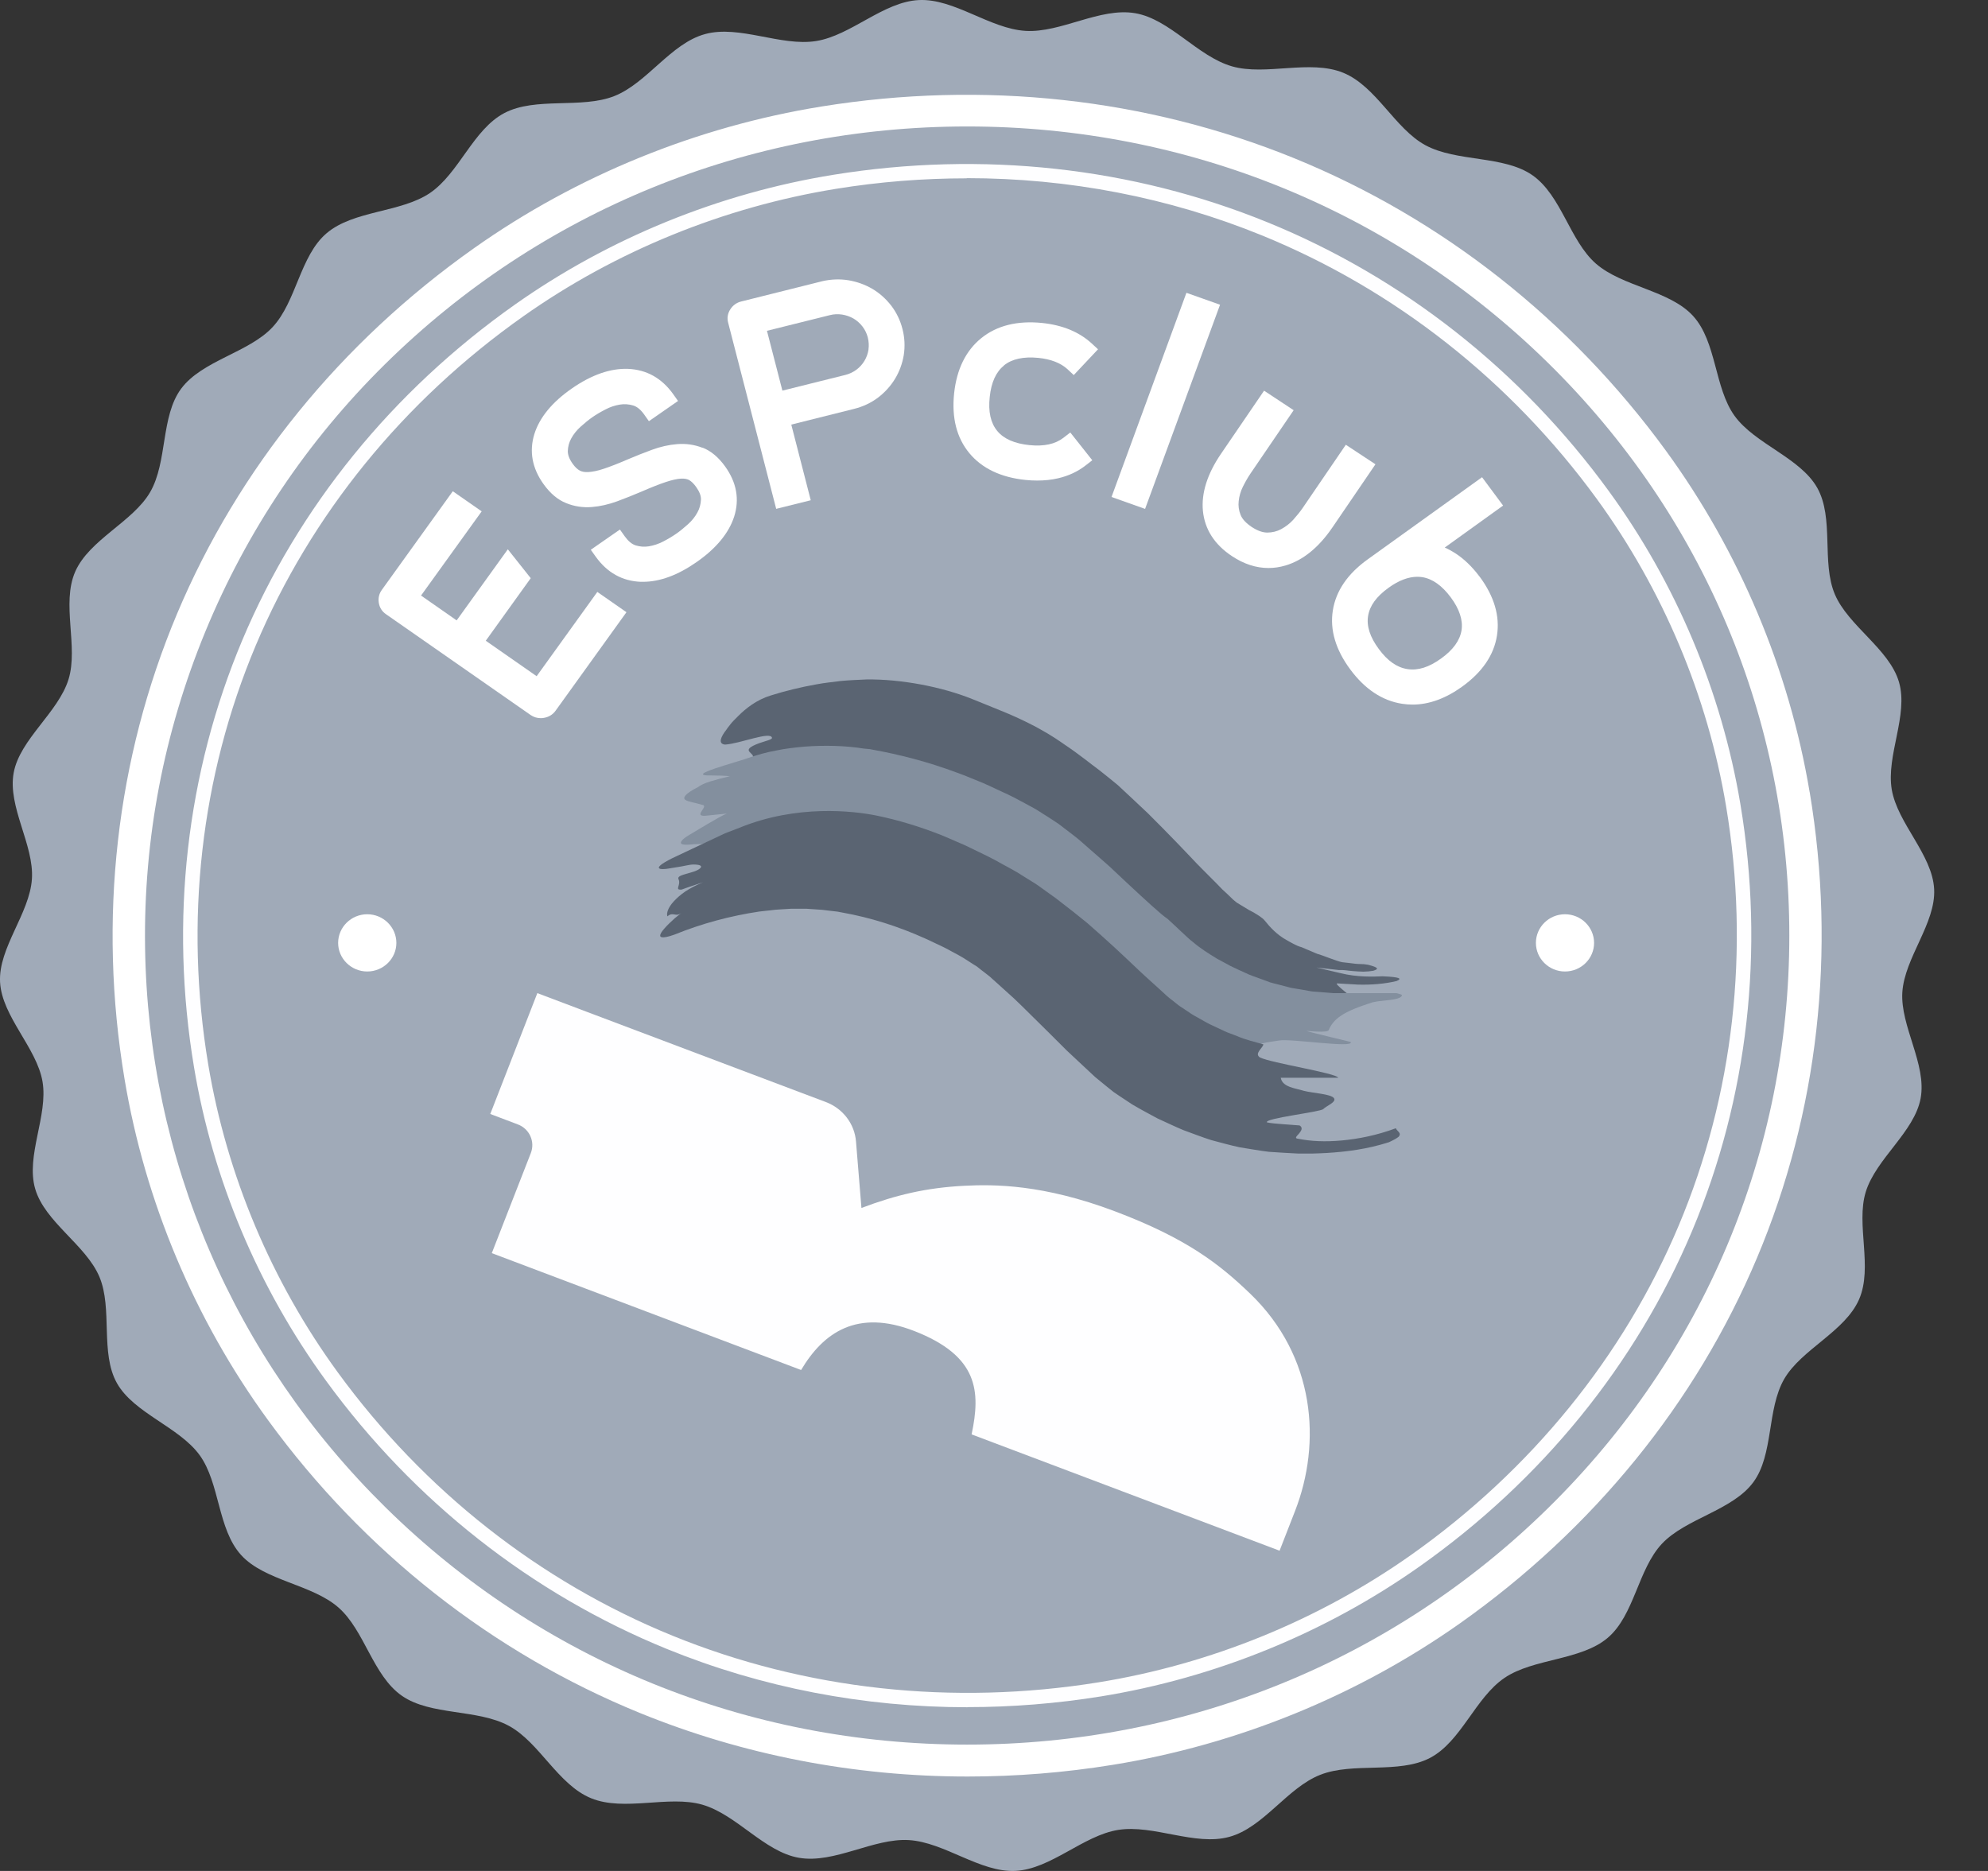 <svg width="34" height="32" viewBox="0 0 34 32" fill="none" xmlns="http://www.w3.org/2000/svg">
<rect x="0" y="0" width="34" height="32" fill="#333333" stroke="none"/>
<path d="M32.535 16.97C32.574 16.378 33.109 15.792 33.079 15.207C33.048 14.616 32.453 14.084 32.354 13.504C32.256 12.921 32.642 12.233 32.478 11.667C32.313 11.099 31.61 10.707 31.38 10.163C31.15 9.617 31.371 8.864 31.08 8.344C30.789 7.828 30.016 7.596 29.666 7.113C29.318 6.631 29.361 5.848 28.956 5.404C28.555 4.964 27.747 4.905 27.293 4.508C26.845 4.115 26.705 3.343 26.207 2.996C25.716 2.655 24.916 2.774 24.379 2.484C23.853 2.199 23.54 1.476 22.971 1.244C22.402 1.013 21.649 1.3 21.072 1.135C20.482 0.966 20.011 0.329 19.416 0.226C18.813 0.122 18.144 0.565 17.539 0.528C16.927 0.491 16.321 -0.028 15.716 0.001C15.106 0.03 14.556 0.607 13.957 0.702C13.355 0.798 12.644 0.422 12.058 0.583C11.471 0.743 11.068 1.422 10.504 1.644C9.94 1.865 9.161 1.652 8.625 1.934C8.091 2.215 7.852 2.963 7.352 3.302C6.854 3.638 6.045 3.597 5.586 3.989C5.13 4.376 5.071 5.158 4.66 5.597C4.254 6.031 3.456 6.166 3.098 6.648C2.746 7.123 2.868 7.897 2.568 8.417C2.273 8.926 1.527 9.229 1.286 9.778C1.047 10.328 1.343 11.057 1.173 11.616C0.998 12.186 0.34 12.643 0.234 13.217C0.127 13.801 0.584 14.448 0.546 15.032C0.507 15.624 -0.029 16.211 0.001 16.796C0.032 17.386 0.627 17.918 0.727 18.498C0.826 19.081 0.437 19.768 0.602 20.334C0.768 20.903 1.47 21.293 1.7 21.838C1.93 22.384 1.709 23.139 2 23.657C2.291 24.173 3.064 24.405 3.415 24.889C3.762 25.369 3.72 26.153 4.124 26.597C4.525 27.038 5.333 27.096 5.787 27.493C6.237 27.886 6.376 28.659 6.875 29.005C7.366 29.346 8.166 29.227 8.703 29.518C9.229 29.803 9.542 30.525 10.111 30.757C10.68 30.988 11.432 30.701 12.01 30.866C12.6 31.036 13.071 31.673 13.665 31.775C14.27 31.879 14.939 31.436 15.543 31.472C16.154 31.509 16.761 32.028 17.366 31.999C17.976 31.968 18.526 31.393 19.124 31.298C19.727 31.202 20.438 31.578 21.024 31.417C21.611 31.257 22.014 30.578 22.579 30.356C23.143 30.133 23.922 30.347 24.458 30.066C24.992 29.785 25.231 29.037 25.731 28.698C26.229 28.361 27.038 28.403 27.497 28.012C27.953 27.624 28.012 26.843 28.423 26.404C28.831 25.97 29.628 25.835 29.985 25.353C30.337 24.878 30.215 24.105 30.515 23.585C30.81 23.077 31.556 22.774 31.795 22.224C32.035 21.674 31.738 20.945 31.909 20.387C32.084 19.817 32.742 19.361 32.848 18.785C32.955 18.201 32.498 17.553 32.535 16.969V16.97Z" fill="#A0AAB8"/>
<path d="M6.281 15.637C6.007 15.637 5.783 15.857 5.783 16.127C5.783 16.396 6.007 16.616 6.281 16.616C6.555 16.616 6.779 16.396 6.779 16.127C6.779 15.857 6.555 15.637 6.281 15.637Z" fill="white"/>
<path d="M26.765 15.637C26.491 15.637 26.268 15.857 26.268 16.127C26.268 16.396 26.491 16.616 26.765 16.616C27.04 16.616 27.263 16.396 27.263 16.127C27.263 15.857 27.04 15.637 26.765 15.637Z" fill="white"/>
<path d="M30.95 13.55C30.599 11.454 29.749 9.433 28.491 7.708C26.854 5.463 24.656 3.734 22.136 2.707C19.614 1.679 16.818 1.374 14.048 1.822C11.919 2.166 9.865 3.002 8.111 4.242C5.83 5.853 4.073 8.015 3.029 10.496C1.985 12.977 1.674 15.728 2.13 18.455C2.48 20.55 3.329 22.571 4.589 24.296C6.226 26.541 8.424 28.27 10.944 29.298C12.711 30.018 14.614 30.385 16.549 30.385C17.374 30.385 18.204 30.319 19.031 30.185C21.162 29.84 23.214 29.004 24.969 27.765C27.249 26.154 29.007 23.991 30.051 21.51C31.096 19.029 31.406 16.276 30.951 13.551L30.95 13.55ZM30.602 16.002C30.602 19.698 29.14 23.173 26.484 25.786C23.828 28.4 20.297 29.839 16.541 29.839C12.785 29.839 9.254 28.4 6.598 25.786C3.994 23.224 2.532 19.819 2.481 16.198C2.455 14.344 2.802 12.53 3.51 10.807C4.219 9.085 5.253 7.545 6.581 6.233C9.24 3.608 12.777 2.163 16.541 2.163C20.305 2.163 23.828 3.602 26.484 6.215C29.14 8.829 30.602 12.304 30.602 16V16.002Z" fill="white"/>
<path d="M16.549 29.2C14.773 29.2 13.028 28.864 11.405 28.203C9.092 27.26 7.075 25.673 5.574 23.613C4.419 22.029 3.638 20.175 3.318 18.251C2.9 15.751 3.186 13.225 4.144 10.949C5.102 8.672 6.714 6.687 8.806 5.21C10.416 4.073 12.3 3.305 14.256 2.989C16.797 2.578 19.363 2.859 21.677 3.802C23.99 4.744 26.007 6.331 27.508 8.39C28.664 9.974 29.443 11.828 29.765 13.752C30.183 16.253 29.897 18.778 28.939 21.054C27.981 23.331 26.369 25.316 24.277 26.793C22.667 27.93 20.782 28.698 18.827 29.015C18.068 29.137 17.306 29.198 16.55 29.198L16.549 29.2ZM16.533 3.05C15.79 3.05 15.042 3.109 14.296 3.23C12.379 3.541 10.53 4.294 8.951 5.409C6.897 6.859 5.314 8.807 4.373 11.042C3.433 13.276 3.152 15.755 3.562 18.21C3.878 20.098 4.643 21.917 5.776 23.471C7.25 25.493 9.23 27.051 11.501 27.976C13.771 28.901 16.291 29.177 18.787 28.774C20.704 28.464 22.553 27.71 24.132 26.596C26.186 25.144 27.77 23.196 28.71 20.962C29.65 18.727 29.931 16.247 29.521 13.791C29.206 11.904 28.44 10.085 27.308 8.531C25.832 6.509 23.853 4.952 21.582 4.026C19.991 3.377 18.276 3.047 16.534 3.047L16.533 3.05Z" fill="#FEFEFF"/>
<path d="M21.382 22.127C20.857 21.622 20.294 21.18 19.066 20.717C17.839 20.254 17 20.255 16.494 20.281C15.843 20.314 15.325 20.437 14.732 20.661L14.729 20.67L14.733 20.661L14.64 19.525C14.616 19.222 14.416 18.96 14.127 18.85L10.023 17.301L9.19 16.986L8.385 19.053L8.855 19.231C9.056 19.306 9.155 19.527 9.078 19.723L8.411 21.433L13.659 23.416L13.701 23.432C14.085 22.785 14.663 22.388 15.634 22.764C16.737 23.193 16.772 23.799 16.617 24.533L21.885 26.523L21.887 26.515L22.148 25.845C22.604 24.679 22.496 23.198 21.382 22.127Z" fill="#FEFEFF"/>
<path d="M16.798 12.025L16.635 11.959C16.112 11.747 15.413 11.614 14.823 11.621C14.676 11.628 14.526 11.633 14.382 11.647C14.241 11.665 14.099 11.679 13.962 11.705C13.687 11.754 13.424 11.819 13.182 11.895C12.939 11.969 12.751 12.12 12.627 12.245C12.564 12.307 12.517 12.354 12.486 12.396C12.448 12.442 12.422 12.482 12.422 12.482C12.332 12.596 12.272 12.722 12.4 12.735C12.656 12.72 13.18 12.501 13.203 12.619C13.21 12.648 13.098 12.672 12.99 12.709C12.611 12.848 12.942 12.872 12.868 12.969C12.793 13.064 12.755 13.087 12.659 13.178C12.638 13.2 12.586 13.241 12.522 13.292C12.458 13.344 12.382 13.408 12.305 13.472C12.152 13.599 12.1 13.639 12.064 13.687C11.936 13.797 12.292 13.895 12.555 13.911C12.686 13.914 12.703 13.928 12.841 13.925C12.982 13.927 13.001 13.955 13.097 13.945C13.291 13.942 13.133 14.081 13.157 14.162C13.239 14.122 13.309 14.114 13.376 14.108C13.445 14.101 13.512 14.1 13.596 14.063C13.598 14.071 13.631 14.068 13.685 14.062C13.74 14.058 13.813 14.049 13.895 14.037C14.058 14.016 14.252 13.996 14.38 13.986C14.38 13.986 14.4 13.977 14.455 13.964C14.507 13.954 14.589 13.945 14.713 13.94C14.797 13.942 14.799 13.913 14.801 13.885C14.8 13.904 14.799 13.923 14.797 13.942C14.841 13.914 14.905 13.917 14.968 13.921C15.031 13.93 15.094 13.944 15.139 13.932C15.136 13.951 15.134 13.97 15.131 13.989C15.219 13.965 15.304 13.98 15.388 13.996L15.515 14.02C15.558 14.03 15.6 14.037 15.644 14.039C15.64 14.058 15.635 14.076 15.63 14.095C15.714 14.113 15.798 14.129 15.79 14.16C15.785 14.179 15.78 14.197 15.775 14.216C15.85 14.267 16.034 14.255 16.015 14.31C16.021 14.291 16.027 14.273 16.034 14.255C16.2 14.31 16.345 14.361 16.476 14.426C16.608 14.484 16.723 14.553 16.838 14.619C16.875 14.643 16.913 14.668 16.953 14.691C16.989 14.715 17.025 14.74 17.061 14.764C17.099 14.789 17.136 14.813 17.174 14.837C17.213 14.86 17.253 14.883 17.285 14.908C17.352 14.958 17.429 15.004 17.496 15.051C17.526 15.075 17.557 15.099 17.588 15.122L17.636 15.156C17.651 15.168 17.666 15.177 17.69 15.197C17.857 15.341 18.035 15.477 18.203 15.618C18.287 15.689 18.371 15.759 18.454 15.829C18.495 15.864 18.538 15.899 18.579 15.934C18.626 15.974 18.674 16.015 18.72 16.055C18.799 16.131 18.917 16.163 18.878 16.046C18.956 16.121 19.035 16.197 19.112 16.272C19.271 16.418 19.25 16.28 19.409 16.425L19.665 16.623L19.697 16.649L19.736 16.678L19.817 16.735L19.977 16.85C20.192 16.99 20.408 17.119 20.623 17.223L20.785 17.305L20.947 17.377C21.057 17.422 21.157 17.473 21.274 17.514L21.622 17.637L21.708 17.668L21.797 17.691L21.977 17.737L22.119 17.583C22.043 17.561 21.971 17.539 21.905 17.518C21.77 17.477 21.666 17.417 21.593 17.361C21.494 17.293 21.408 17.183 21.107 17.043C21.21 17.088 21.309 17.137 21.417 17.175C21.429 17.149 21.451 17.095 21.451 17.095C21.346 17.051 21.247 16.992 21.138 16.938C21.031 16.885 20.924 16.818 20.816 16.753C20.763 16.72 20.709 16.689 20.657 16.655C20.605 16.618 20.555 16.581 20.505 16.544C20.455 16.508 20.406 16.472 20.358 16.436C20.313 16.395 20.268 16.356 20.225 16.318C20.225 16.318 20.262 16.272 20.278 16.249C20.278 16.249 20.1 16.11 20.106 16.11C20.101 16.037 20.146 16.032 20.232 16.069C20.276 16.086 20.329 16.114 20.388 16.15C20.448 16.184 20.524 16.287 20.598 16.326C20.67 16.366 20.78 16.427 20.859 16.473C20.939 16.514 20.997 16.538 21.077 16.579C21.117 16.598 21.148 16.622 21.187 16.64C21.227 16.656 21.304 16.703 21.341 16.719C21.416 16.749 21.498 16.784 21.558 16.806C21.57 16.78 22.114 16.967 22.126 16.94L23.142 17.111C23.243 17.126 22.769 16.804 22.878 16.82C22.99 16.827 23.105 16.833 23.22 16.84C23.45 16.847 23.685 16.828 23.886 16.779C23.985 16.736 23.945 16.712 23.648 16.698C23.498 16.705 23.208 16.716 22.925 16.644L22.515 16.548L22.897 16.591C23.004 16.588 23.018 16.599 23.14 16.609C23.2 16.614 23.261 16.618 23.319 16.619C23.379 16.617 23.434 16.613 23.485 16.604C23.584 16.574 23.581 16.548 23.398 16.501L23.325 16.491C23.262 16.487 23.204 16.49 23.128 16.477C23.064 16.47 23.007 16.463 22.956 16.457C22.872 16.445 22.597 16.329 22.528 16.314L22.262 16.201C22.213 16.188 22.167 16.168 22.125 16.145C22.082 16.123 22.041 16.1 22.002 16.077C21.845 15.992 21.721 15.86 21.629 15.744C21.598 15.702 21.491 15.63 21.355 15.561C21.231 15.483 21.081 15.403 20.995 15.327L21.086 15.4L21.191 15.468C21.157 15.44 21.12 15.415 21.088 15.385L20.997 15.297C20.966 15.267 20.938 15.244 20.903 15.21L20.792 15.096C20.643 14.945 20.49 14.797 20.346 14.641L20.126 14.411L19.883 14.162L19.633 13.911C19.548 13.83 19.462 13.75 19.377 13.67C19.292 13.59 19.206 13.511 19.121 13.431C19.019 13.345 18.908 13.258 18.8 13.172C18.669 13.076 18.454 12.9 18.226 12.748C18.172 12.716 17.842 12.448 17.123 12.157L16.803 12.027L16.798 12.025Z" fill="#5A6472"/>
<path d="M12.485 14.43C13.36 14.346 13.749 14.319 14.485 14.418C14.491 14.384 14.456 14.345 14.522 14.337C14.574 14.336 14.622 14.341 14.666 14.354C14.711 14.368 14.754 14.387 14.796 14.405C14.839 14.423 14.882 14.44 14.926 14.454C14.97 14.471 15.016 14.484 15.068 14.488L15.098 14.438C15.246 14.494 15.395 14.576 15.548 14.65C15.846 14.743 16.145 14.853 16.436 14.973C16.437 14.952 16.442 14.934 16.475 14.94C16.506 14.952 16.541 14.965 16.574 14.982C16.607 15 16.642 15.021 16.676 15.042C16.746 15.085 16.823 15.134 16.9 15.181C16.923 15.192 16.947 15.204 16.97 15.215C16.993 15.215 17.009 15.203 17.018 15.195C17.084 15.241 17.142 15.283 17.192 15.325L17.326 15.404L17.394 15.443C17.417 15.456 17.439 15.469 17.465 15.488C17.566 15.56 17.666 15.631 17.766 15.704C17.973 15.845 18.165 16.004 18.368 16.158L18.444 16.217L18.524 16.28C18.577 16.322 18.631 16.366 18.684 16.409C18.792 16.494 18.898 16.582 19.009 16.666C19.12 16.749 19.233 16.832 19.345 16.916C19.403 16.959 19.454 17 19.52 17.044C19.584 17.087 19.649 17.129 19.714 17.172C19.951 17.292 19.97 17.347 20.191 17.439C20.231 17.46 20.372 17.54 20.413 17.56C20.456 17.579 20.529 17.643 20.573 17.663C20.661 17.704 20.74 17.707 20.831 17.749C20.924 17.788 21.035 17.829 21.124 17.867C21.169 17.886 21.206 17.918 21.248 17.936C21.294 17.95 21.423 17.928 21.466 17.941C21.472 17.84 21.684 17.828 21.873 17.797C22.067 17.758 23.158 17.933 23.101 17.823C23.153 17.831 22.287 17.627 22.347 17.633C22.407 17.638 22.468 17.642 22.522 17.644C22.631 17.648 22.716 17.644 22.726 17.616C22.757 17.538 22.818 17.448 22.936 17.371C23.052 17.291 23.232 17.221 23.471 17.144C23.519 17.134 23.569 17.124 23.623 17.12C23.674 17.114 23.726 17.107 23.775 17.102C23.869 17.09 23.939 17.073 23.96 17.049C23.986 17.025 23.979 17.013 23.956 17.007C23.933 17 23.909 16.992 23.882 16.986H22.802L22.543 16.965C22.5 16.961 22.456 16.961 22.413 16.953L22.287 16.93L22.16 16.909C22.117 16.901 22.075 16.897 22.033 16.883L21.785 16.819C21.742 16.81 21.702 16.796 21.662 16.779L21.541 16.735C21.459 16.705 21.379 16.68 21.295 16.638C21.212 16.6 21.128 16.563 21.047 16.523L20.814 16.397C20.668 16.308 20.524 16.217 20.405 16.114C20.347 16.073 20.266 15.992 20.193 15.925C20.12 15.855 20.045 15.787 19.97 15.717C19.91 15.678 19.82 15.6 19.702 15.494C19.583 15.387 19.446 15.261 19.261 15.088C19.172 15.004 19.077 14.916 18.979 14.823C18.88 14.732 18.772 14.643 18.665 14.547C18.611 14.5 18.556 14.452 18.501 14.403C18.472 14.379 18.448 14.355 18.415 14.33C18.382 14.303 18.347 14.277 18.313 14.251C18.245 14.199 18.175 14.145 18.105 14.092C18.035 14.043 17.963 14 17.892 13.953C17.821 13.909 17.748 13.859 17.676 13.819L17.459 13.702C17.314 13.621 17.169 13.556 17.026 13.49C16.954 13.457 16.883 13.422 16.812 13.392C16.74 13.363 16.67 13.333 16.599 13.305C16.46 13.246 16.318 13.198 16.185 13.15C15.645 12.961 15.16 12.864 14.877 12.813L14.772 12.803C14.461 12.753 14.101 12.744 13.759 12.77C13.591 12.785 13.426 12.804 13.272 12.837C13.117 12.864 12.975 12.906 12.847 12.947C12.615 13.036 11.661 13.275 12.17 13.263C12.286 13.265 12.39 13.266 12.483 13.276C12.366 13.303 12.251 13.335 12.152 13.364C12.055 13.393 11.979 13.43 11.94 13.461C11.709 13.578 11.675 13.645 11.72 13.68C11.744 13.697 11.786 13.709 11.838 13.722C11.89 13.734 11.949 13.747 12.002 13.764C12.146 13.776 11.845 13.962 12.057 13.953L12.429 13.915C12.324 13.954 11.874 14.23 11.805 14.27C11.735 14.312 11.684 14.346 11.661 14.378C11.613 14.44 11.666 14.462 11.868 14.439L12.486 14.424L12.485 14.43Z" fill="#838F9E"/>
<path d="M21.904 18.43C21.928 18.595 22.152 18.611 22.303 18.658C22.457 18.697 22.761 18.711 22.813 18.781C22.866 18.849 22.678 18.917 22.633 18.968C22.589 19.019 21.61 19.128 21.669 19.197C21.737 19.212 21.842 19.22 21.947 19.228C22.051 19.235 22.156 19.244 22.226 19.249C22.292 19.289 22.253 19.345 22.213 19.392C22.173 19.436 22.133 19.472 22.205 19.477C22.415 19.52 22.665 19.532 22.947 19.506C23.229 19.48 23.541 19.42 23.873 19.297C23.885 19.332 23.927 19.355 23.938 19.387C23.943 19.402 23.94 19.42 23.921 19.442C23.892 19.466 23.841 19.496 23.755 19.536C23.375 19.657 23.026 19.699 22.692 19.72C22.61 19.725 22.528 19.727 22.446 19.73H22.204C22.037 19.723 21.869 19.711 21.701 19.7C21.534 19.68 21.369 19.649 21.202 19.623C21.038 19.588 20.876 19.542 20.713 19.499C20.554 19.448 20.398 19.387 20.241 19.33C20.088 19.267 19.948 19.197 19.8 19.131C19.655 19.053 19.511 18.977 19.366 18.891L19.151 18.749C19.116 18.725 19.08 18.702 19.045 18.677L18.94 18.593L18.733 18.424L18.57 18.272L18.245 17.968L17.928 17.652L17.629 17.357C17.534 17.264 17.441 17.169 17.342 17.077L17.042 16.806L16.967 16.739C16.943 16.716 16.917 16.692 16.896 16.678L16.769 16.58C16.747 16.563 16.729 16.547 16.706 16.53L16.632 16.484L16.486 16.39C16.387 16.329 16.273 16.274 16.168 16.215C16.058 16.159 15.939 16.108 15.826 16.053C15.361 15.843 14.883 15.693 14.411 15.609L14.322 15.592L14.234 15.582L14.057 15.561L13.881 15.549L13.793 15.543H13.705H13.53L13.348 15.554C13.287 15.556 13.227 15.563 13.166 15.571C13.105 15.579 13.044 15.582 12.984 15.591C12.497 15.664 12.01 15.792 11.53 15.987C11.419 16.026 11.352 16.038 11.318 16.029C11.281 16.024 11.286 15.992 11.309 15.951C11.334 15.911 11.382 15.857 11.442 15.797C11.473 15.768 11.507 15.736 11.542 15.704C11.578 15.675 11.616 15.645 11.654 15.614C11.552 15.693 11.515 15.586 11.414 15.673C11.395 15.622 11.424 15.523 11.523 15.417C11.572 15.363 11.636 15.306 11.719 15.248C11.803 15.193 11.905 15.139 12.024 15.09C11.903 15.132 11.78 15.169 11.658 15.215C11.526 15.226 11.654 15.139 11.604 15.036C11.583 14.979 11.675 14.965 11.845 14.914C11.962 14.881 12.06 14.807 11.925 14.79C11.826 14.778 11.782 14.796 11.644 14.821L11.442 14.854C11.307 14.879 11.105 14.876 11.494 14.68L12.399 14.253L12.646 14.158C13.629 13.755 14.597 13.871 14.98 13.947C15.363 14.025 15.74 14.141 16.101 14.284C16.192 14.32 16.278 14.36 16.367 14.398L16.499 14.455L16.628 14.517C16.8 14.601 16.972 14.68 17.14 14.778C17.225 14.825 17.309 14.868 17.393 14.918C17.475 14.97 17.558 15.021 17.64 15.072C17.722 15.119 17.802 15.179 17.883 15.238C17.923 15.267 17.963 15.295 18.003 15.324C18.043 15.352 18.084 15.381 18.114 15.407C18.274 15.529 18.435 15.656 18.594 15.786C18.75 15.921 18.905 16.062 19.061 16.204C19.132 16.271 19.203 16.337 19.274 16.403C19.344 16.468 19.412 16.534 19.482 16.6C19.62 16.731 19.767 16.857 19.906 16.987C19.981 17.061 20.035 17.096 20.094 17.144C20.123 17.166 20.149 17.191 20.182 17.212L20.28 17.277L20.377 17.342C20.409 17.364 20.448 17.383 20.483 17.403C20.556 17.443 20.624 17.486 20.701 17.523C20.779 17.56 20.855 17.596 20.933 17.632C20.972 17.652 21.009 17.665 21.047 17.679L21.158 17.721C21.304 17.786 21.459 17.818 21.608 17.863C21.588 17.936 21.451 18.018 21.546 18.085C21.746 18.184 22.844 18.35 22.888 18.433H21.899L21.904 18.43Z" fill="#5A6472"/>
<path d="M9.179 11.566L8.308 10.959L9.077 9.889L8.685 9.395L7.81 10.611L7.201 10.186L8.238 8.746L7.744 8.402L6.531 10.088C6.484 10.152 6.466 10.228 6.478 10.307C6.49 10.389 6.532 10.457 6.6 10.504L9.076 12.23C9.127 12.265 9.186 12.283 9.248 12.283C9.266 12.283 9.284 12.282 9.303 12.278C9.386 12.264 9.454 12.222 9.501 12.157L10.714 10.471L10.216 10.124L9.179 11.564V11.566Z" fill="white"/>
<path d="M12.015 7.659C11.877 7.605 11.732 7.584 11.582 7.596C11.441 7.607 11.293 7.64 11.145 7.695C11.007 7.746 10.868 7.801 10.732 7.859C10.573 7.928 10.436 7.981 10.325 8.018C10.222 8.053 10.132 8.07 10.06 8.074C10.002 8.077 9.954 8.069 9.917 8.049C9.875 8.027 9.835 7.989 9.795 7.933C9.737 7.853 9.71 7.779 9.711 7.713C9.714 7.637 9.733 7.565 9.77 7.498C9.81 7.425 9.864 7.358 9.929 7.299C10.002 7.234 10.07 7.178 10.132 7.135C10.194 7.092 10.271 7.046 10.357 7.002C10.435 6.961 10.516 6.934 10.601 6.92C10.678 6.907 10.753 6.913 10.829 6.935C10.894 6.955 10.956 7.005 11.013 7.084L11.098 7.204L11.596 6.858L11.511 6.738C11.316 6.466 11.056 6.322 10.74 6.309C10.44 6.298 10.117 6.41 9.779 6.645C9.442 6.879 9.227 7.142 9.139 7.424C9.048 7.719 9.101 8.008 9.296 8.28C9.41 8.439 9.54 8.549 9.685 8.606C9.823 8.662 9.971 8.684 10.121 8.672C10.262 8.661 10.409 8.628 10.558 8.573C10.696 8.522 10.836 8.466 10.972 8.408C11.133 8.338 11.271 8.283 11.385 8.245C11.49 8.21 11.578 8.19 11.649 8.186C11.705 8.184 11.749 8.191 11.785 8.21C11.825 8.233 11.866 8.273 11.906 8.329C11.963 8.409 11.992 8.483 11.988 8.549C11.984 8.626 11.965 8.698 11.927 8.766C11.887 8.839 11.834 8.906 11.768 8.965C11.696 9.03 11.627 9.086 11.565 9.129C11.503 9.172 11.427 9.218 11.34 9.263C11.262 9.303 11.181 9.33 11.097 9.344C11.019 9.357 10.946 9.35 10.871 9.328C10.806 9.307 10.745 9.256 10.687 9.176L10.602 9.057L10.104 9.403L10.189 9.522C10.385 9.795 10.643 9.938 10.956 9.951C10.97 9.951 10.983 9.951 10.997 9.951C11.284 9.951 11.592 9.838 11.913 9.614C12.249 9.38 12.465 9.118 12.556 8.836C12.65 8.541 12.598 8.252 12.403 7.98C12.289 7.821 12.159 7.712 12.015 7.656V7.659Z" fill="white"/>
<path d="M15.241 5.226C15.15 5.109 15.041 5.012 14.917 4.939C14.793 4.867 14.658 4.819 14.514 4.794C14.368 4.77 14.219 4.775 14.07 4.808L12.675 5.157C12.598 5.176 12.534 5.222 12.49 5.291C12.445 5.361 12.432 5.439 12.453 5.518L13.275 8.703L13.866 8.556L13.533 7.262L14.608 6.993C14.76 6.955 14.898 6.89 15.017 6.8C15.136 6.709 15.233 6.601 15.308 6.478C15.383 6.354 15.433 6.217 15.457 6.072C15.48 5.924 15.473 5.774 15.434 5.625C15.397 5.479 15.332 5.345 15.242 5.227L15.241 5.226ZM14.854 5.98C14.842 6.05 14.82 6.114 14.784 6.172C14.749 6.231 14.703 6.282 14.646 6.324C14.589 6.366 14.528 6.395 14.457 6.413L13.381 6.681L13.117 5.658L14.193 5.39C14.263 5.372 14.332 5.37 14.402 5.38C14.471 5.391 14.537 5.414 14.597 5.448C14.656 5.483 14.708 5.529 14.751 5.585C14.793 5.641 14.823 5.7 14.841 5.769C14.859 5.842 14.863 5.91 14.853 5.979L14.854 5.98Z" fill="white"/>
<path d="M17.17 6.25C17.307 6.139 17.505 6.096 17.759 6.121C17.974 6.143 18.139 6.208 18.255 6.313L18.364 6.415L18.779 5.974L18.671 5.874C18.456 5.677 18.172 5.56 17.823 5.524C17.399 5.481 17.049 5.568 16.783 5.783C16.518 5.997 16.362 6.315 16.318 6.728C16.274 7.146 16.362 7.489 16.578 7.75C16.794 8.011 17.118 8.166 17.541 8.209C17.608 8.216 17.674 8.219 17.739 8.219C17.864 8.219 17.984 8.207 18.098 8.18C18.274 8.139 18.43 8.067 18.565 7.962L18.681 7.872L18.305 7.397L18.187 7.488C18.045 7.597 17.855 7.638 17.605 7.613C17.352 7.587 17.166 7.506 17.055 7.37C16.943 7.235 16.899 7.04 16.927 6.789C16.953 6.539 17.034 6.362 17.174 6.248L17.17 6.25Z" fill="white"/>
<path d="M20.291 5.008L19.01 8.5L19.584 8.704L20.866 5.212L20.291 5.008Z" fill="white"/>
<path d="M23.524 7.941L23.017 7.607L22.28 8.687C22.236 8.751 22.18 8.821 22.116 8.892C22.058 8.955 21.988 9.009 21.91 9.051C21.838 9.089 21.762 9.108 21.675 9.109C21.596 9.109 21.507 9.078 21.409 9.014C21.312 8.949 21.247 8.88 21.218 8.808C21.186 8.729 21.176 8.651 21.185 8.571C21.194 8.485 21.218 8.402 21.257 8.324C21.3 8.238 21.344 8.161 21.388 8.097L22.125 7.016L21.619 6.682L20.882 7.762C20.648 8.105 20.544 8.434 20.573 8.738C20.604 9.053 20.771 9.314 21.07 9.512C21.275 9.648 21.484 9.715 21.694 9.715C21.791 9.715 21.888 9.701 21.985 9.672C22.283 9.584 22.553 9.365 22.787 9.022L23.524 7.941Z" fill="white"/>
<path d="M25.305 9.863C25.179 9.694 25.038 9.558 24.887 9.461C24.829 9.424 24.769 9.391 24.709 9.365L25.707 8.647L25.347 8.162L23.39 9.568C23.048 9.814 22.848 10.106 22.795 10.44C22.742 10.773 22.843 11.113 23.094 11.451C23.343 11.787 23.641 11.985 23.979 12.037C24.038 12.046 24.097 12.051 24.157 12.051C24.437 12.051 24.721 11.949 25.005 11.745C25.349 11.498 25.55 11.204 25.602 10.871C25.655 10.538 25.555 10.199 25.306 9.863H25.305ZM23.398 10.535C23.426 10.36 23.541 10.202 23.748 10.053C23.922 9.927 24.088 9.865 24.241 9.865C24.268 9.865 24.295 9.867 24.322 9.871C24.497 9.898 24.662 10.015 24.812 10.217C24.961 10.418 25.023 10.608 24.996 10.781C24.968 10.954 24.851 11.117 24.645 11.264C24.438 11.413 24.251 11.472 24.071 11.444C23.891 11.416 23.731 11.304 23.581 11.1C23.431 10.898 23.369 10.707 23.398 10.535Z" fill="white"/>
</svg>
